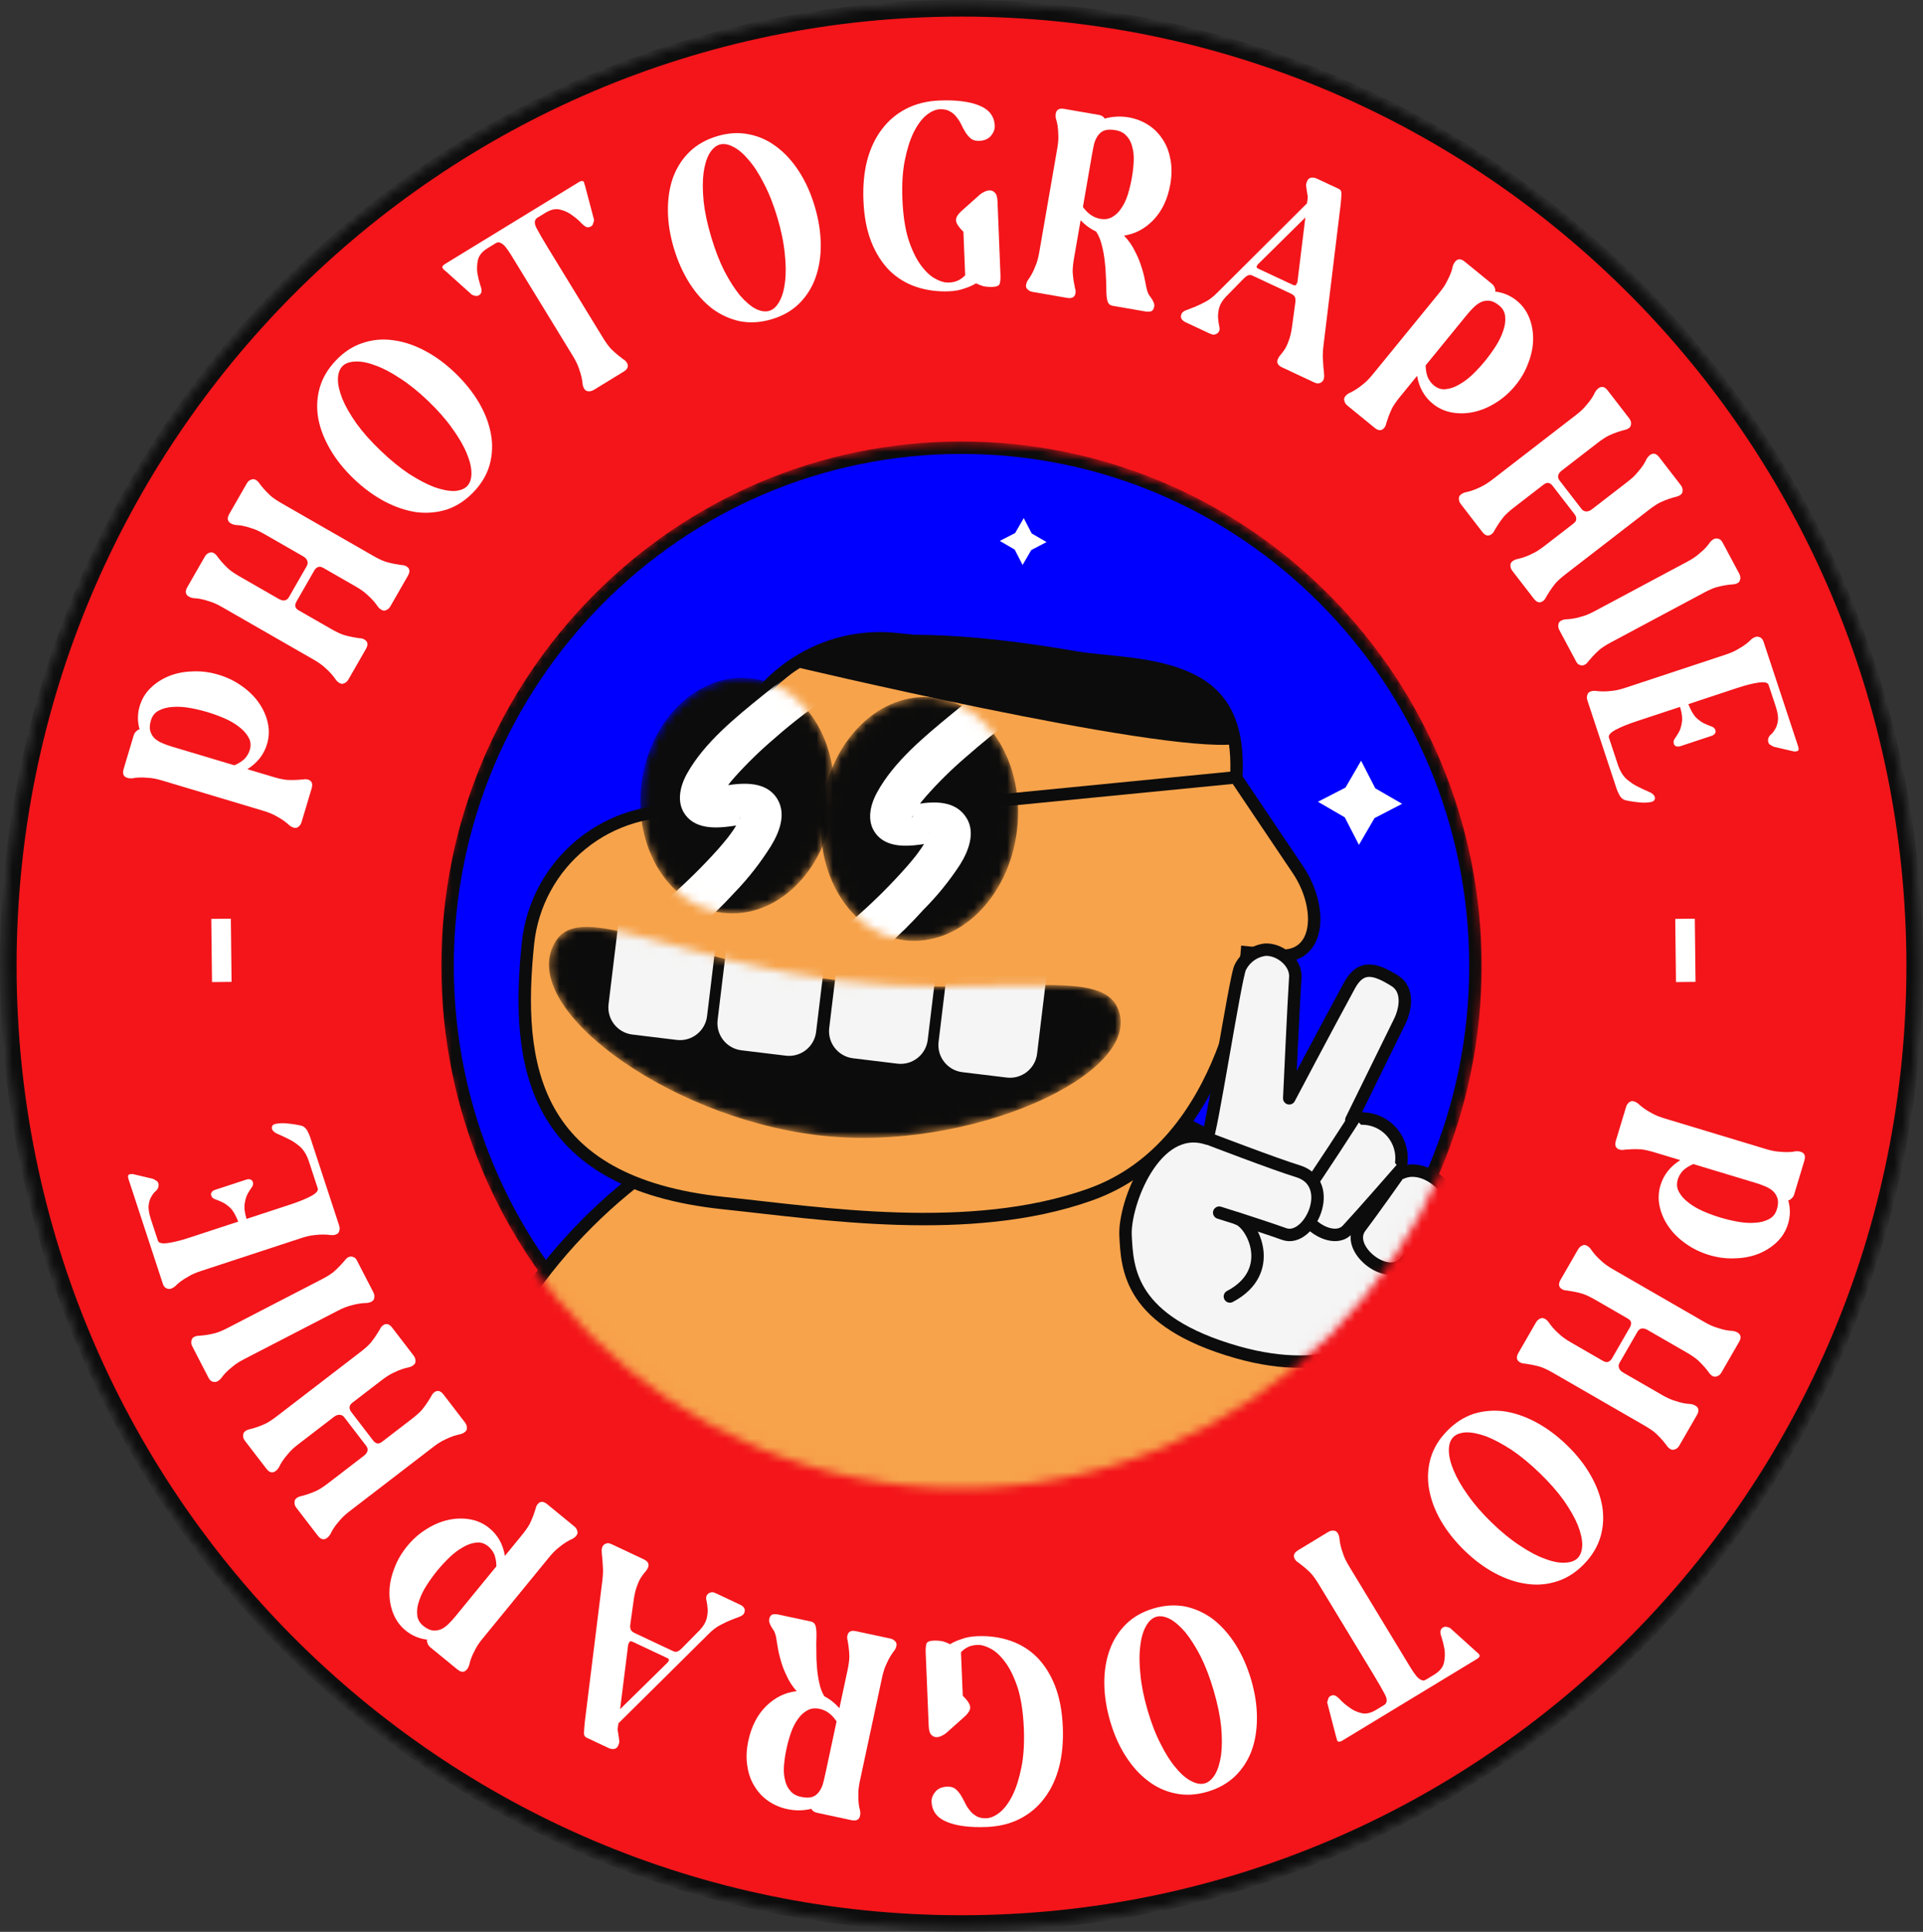 <svg width="232" height="233" viewBox="0 0 232 233" fill="none" xmlns="http://www.w3.org/2000/svg">
<rect x="0" y="0" width="232" height="233" fill="#333333" stroke="none"/>
<mask id="mask0_149:575" style="mask-type:alpha" maskUnits="userSpaceOnUse" x="0" y="0" width="232" height="233">
<path d="M116 232C179.513 232 231 180.289 231 116.5C231 52.711 179.513 1 116 1C52.487 1 1 52.711 1 116.5C1 180.289 52.487 232 116 232Z" fill="#10A33E" stroke="#271D50" stroke-miterlimit="10"/>
</mask>
<g mask="url(#mask0_149:575)">
<path d="M116 232C179.513 232 231 180.289 231 116.5C231 52.711 179.513 1 116 1C52.487 1 1 52.711 1 116.5C1 180.289 52.487 232 116 232Z" fill="#F3151A" stroke="#0C0C0C" stroke-width="2" stroke-miterlimit="10"/>
<path d="M35.414 99.819C35.23 99.764 35.059 99.668 34.899 99.531C34.725 99.368 34.511 99.192 34.255 99.004C34 98.817 33.68 98.621 33.296 98.417C32.897 98.186 32.381 97.976 31.747 97.786L19.546 94.135C18.912 93.945 18.376 93.841 17.936 93.82C17.483 93.774 17.098 93.759 16.781 93.775C16.464 93.792 16.199 93.824 15.984 93.871C15.755 93.891 15.549 93.874 15.365 93.819C14.895 93.678 14.745 93.322 14.917 92.75L16.137 88.672C16.174 88.55 16.228 88.443 16.299 88.353C16.371 88.263 16.449 88.187 16.535 88.123C16.606 88.034 16.71 87.986 16.844 87.982C16.572 87.032 16.576 86.087 16.858 85.147C17.109 84.309 17.548 83.583 18.177 82.97C18.806 82.356 19.551 81.878 20.411 81.534C21.271 81.19 22.217 81.006 23.249 80.98C24.266 80.929 25.306 81.062 26.369 81.38C27.412 81.692 28.354 82.152 29.196 82.76C30.024 83.342 30.703 84.013 31.233 84.772C31.762 85.532 32.121 86.341 32.31 87.199C32.499 88.057 32.468 88.905 32.217 89.743C31.838 91.01 31.046 92.02 29.84 92.773L32.967 93.709C33.601 93.899 34.145 94.017 34.598 94.063C35.038 94.084 35.416 94.085 35.732 94.069C36.049 94.052 36.322 94.034 36.551 94.013C36.765 93.966 36.964 93.97 37.148 94.025C37.618 94.165 37.768 94.522 37.597 95.094L36.376 99.172C36.328 99.335 36.254 99.469 36.156 99.573C36.085 99.663 35.983 99.744 35.85 99.816C35.723 99.867 35.578 99.868 35.414 99.819ZM20.766 90.058L28.277 92.305C28.737 92.109 29.134 91.86 29.469 91.56C29.789 91.233 30.011 90.865 30.133 90.456C30.298 89.904 30.249 89.399 29.985 88.942C29.727 88.464 29.343 88.037 28.832 87.661C28.327 87.265 27.739 86.922 27.069 86.633C26.378 86.337 25.695 86.088 25.021 85.886C24.346 85.684 23.639 85.517 22.899 85.385C22.159 85.253 21.47 85.213 20.83 85.267C20.197 85.3 19.641 85.445 19.163 85.703C18.691 85.941 18.373 86.335 18.208 86.887C18.055 87.398 18.027 87.824 18.126 88.165C18.224 88.506 18.402 88.805 18.66 89.06C18.923 89.295 19.243 89.491 19.619 89.648C19.975 89.799 20.357 89.935 20.766 90.058Z" fill="white"/>
<path d="M37.839 79.557L26.791 73.219C26.218 72.89 25.719 72.666 25.296 72.546C24.865 72.397 24.493 72.295 24.181 72.239C23.869 72.183 23.603 72.153 23.384 72.15C23.156 72.118 22.959 72.054 22.793 71.959C22.367 71.715 22.303 71.333 22.6 70.815L24.718 67.124C24.803 66.975 24.905 66.862 25.024 66.783C25.114 66.711 25.227 66.665 25.361 66.644C25.489 66.594 25.635 66.617 25.802 66.713C25.968 66.808 26.118 66.955 26.25 67.154C26.374 67.323 26.539 67.529 26.745 67.77C26.951 68.011 27.222 68.289 27.557 68.605C27.885 68.891 28.335 69.199 28.909 69.528L33.628 72.235C33.887 72.383 34.122 72.445 34.334 72.418C34.556 72.374 34.726 72.25 34.843 72.046L37.008 68.271C37.125 68.067 37.146 67.859 37.073 67.644C36.999 67.43 36.833 67.248 36.574 67.1L31.855 64.393C31.281 64.064 30.783 63.839 30.36 63.719C29.928 63.571 29.557 63.468 29.245 63.412C28.933 63.356 28.667 63.326 28.447 63.323C28.22 63.291 28.023 63.227 27.856 63.132C27.43 62.888 27.366 62.507 27.663 61.988L29.781 58.297C29.866 58.149 29.968 58.035 30.087 57.956C30.177 57.885 30.29 57.838 30.425 57.817C30.552 57.767 30.699 57.79 30.865 57.886C31.032 57.981 31.181 58.128 31.313 58.327C31.437 58.496 31.602 58.702 31.808 58.943C32.014 59.184 32.285 59.462 32.62 59.778C32.948 60.064 33.399 60.372 33.972 60.701L45.02 67.038C45.593 67.367 46.096 67.606 46.527 67.755C46.95 67.875 47.318 67.963 47.63 68.019C47.942 68.075 48.212 68.119 48.439 68.151C48.659 68.154 48.852 68.203 49.019 68.299C49.444 68.543 49.508 68.924 49.211 69.442L47.093 73.134C47.009 73.282 46.907 73.396 46.787 73.475C46.697 73.546 46.579 73.602 46.434 73.641C46.299 73.662 46.157 73.63 46.009 73.545C45.843 73.45 45.697 73.317 45.573 73.147C45.441 72.949 45.272 72.729 45.066 72.488C44.86 72.247 44.594 71.983 44.266 71.697C43.93 71.381 43.476 71.059 42.902 70.73L39.016 68.501C38.757 68.352 38.544 68.316 38.377 68.392C38.192 68.458 38.041 68.593 37.924 68.796L35.759 72.572C35.642 72.775 35.602 72.974 35.639 73.167C35.667 73.331 35.811 73.487 36.07 73.636L39.956 75.865C40.53 76.194 41.032 76.433 41.464 76.582C41.887 76.702 42.254 76.79 42.566 76.846C42.879 76.902 43.148 76.946 43.376 76.978C43.596 76.981 43.789 77.03 43.955 77.126C44.381 77.37 44.445 77.751 44.148 78.269L42.03 81.961C41.945 82.109 41.843 82.223 41.724 82.302C41.634 82.373 41.516 82.428 41.37 82.468C41.235 82.489 41.094 82.457 40.946 82.372C40.779 82.276 40.634 82.144 40.51 81.974C40.378 81.776 40.209 81.556 40.003 81.315C39.797 81.073 39.53 80.81 39.203 80.523C38.867 80.208 38.412 79.886 37.839 79.557Z" fill="white"/>
<path d="M40.539 43.453C41.495 42.455 42.557 41.763 43.722 41.377C44.902 40.975 46.118 40.859 47.371 41.028C48.638 41.182 49.919 41.598 51.212 42.278C52.49 42.943 53.72 43.842 54.903 44.976C56.086 46.109 57.052 47.315 57.801 48.593C58.535 49.856 59.014 51.125 59.237 52.399C59.459 53.644 59.402 54.871 59.067 56.082C58.731 57.263 58.084 58.352 57.127 59.351C56.171 60.349 55.102 61.049 53.922 61.45C52.741 61.822 51.517 61.93 50.25 61.777C48.982 61.593 47.702 61.161 46.408 60.482C45.099 59.787 43.854 58.873 42.671 57.74C41.488 56.606 40.537 55.415 39.819 54.167C39.085 52.903 38.606 51.65 38.384 50.406C38.177 49.146 38.241 47.926 38.577 46.745C38.928 45.549 39.582 44.452 40.539 43.453ZM45.917 54.353C47.099 55.486 48.24 56.418 49.339 57.147C50.453 57.86 51.472 58.395 52.398 58.752C53.322 59.078 54.131 59.234 54.822 59.219C55.514 59.174 56.029 58.975 56.367 58.622C56.706 58.269 56.875 57.754 56.876 57.077C56.876 56.369 56.686 55.568 56.306 54.674C55.925 53.749 55.347 52.753 54.572 51.686C53.812 50.604 52.84 49.496 51.657 48.363C50.475 47.229 49.334 46.313 48.236 45.614C47.137 44.885 46.133 44.365 45.224 44.053C44.313 43.711 43.513 43.563 42.822 43.608C42.145 43.637 41.638 43.828 41.299 44.182C40.96 44.535 40.783 45.058 40.768 45.75C40.767 46.428 40.95 47.221 41.315 48.131C41.68 49.011 42.243 49.992 43.003 51.075C43.763 52.127 44.734 53.22 45.917 54.353Z" fill="white"/>
<path d="M53.692 31.84L69.849 21.956C70.012 21.856 70.137 21.817 70.225 21.838C70.32 21.83 70.389 21.862 70.433 21.934C70.467 21.989 70.493 22.072 70.512 22.185C70.538 22.269 70.565 22.352 70.591 22.436L71.671 26.523C71.66 26.629 71.636 26.731 71.597 26.83C71.576 26.917 71.545 27.011 71.506 27.109C71.456 27.19 71.385 27.258 71.295 27.314C71.204 27.369 71.088 27.403 70.945 27.415C70.756 27.431 70.499 27.277 70.176 26.951C69.87 26.615 69.499 26.294 69.063 25.988C68.633 25.652 68.141 25.418 67.586 25.284C67.049 25.139 66.454 25.266 65.801 25.666L64.849 26.248C64.45 26.492 64.415 26.924 64.745 27.545C65.064 28.147 65.517 28.929 66.105 29.89L72.728 40.716C73.072 41.278 73.396 41.727 73.702 42.064C74.014 42.371 74.294 42.624 74.54 42.822C74.786 43.02 75 43.188 75.184 43.325C75.374 43.433 75.519 43.568 75.619 43.731C75.874 44.149 75.748 44.512 75.24 44.823L71.623 47.036C71.478 47.125 71.334 47.175 71.192 47.188C71.079 47.207 70.95 47.199 70.804 47.163C70.676 47.117 70.567 47.022 70.479 46.877C70.379 46.713 70.315 46.528 70.288 46.32C70.268 46.084 70.225 45.81 70.16 45.501C70.096 45.192 69.989 44.834 69.84 44.427C69.697 43.99 69.454 43.491 69.11 42.929L62.487 32.103C62.199 31.632 61.933 31.197 61.689 30.798C61.445 30.399 61.221 30.075 61.019 29.825C60.805 29.557 60.599 29.384 60.402 29.305C60.211 29.197 60.016 29.204 59.817 29.326L58.838 29.925C58.185 30.325 57.791 30.802 57.658 31.357C57.542 31.902 57.521 32.438 57.595 32.966C57.687 33.483 57.804 33.959 57.946 34.395C58.107 34.821 58.142 35.123 58.053 35.302C58.006 35.43 57.92 35.533 57.793 35.611C57.575 35.744 57.287 35.721 56.928 35.542L53.781 32.72C53.719 32.658 53.647 32.602 53.566 32.552C53.493 32.472 53.44 32.405 53.406 32.351C53.362 32.279 53.356 32.208 53.388 32.138C53.427 32.039 53.529 31.94 53.692 31.84Z" fill="white"/>
<path d="M86.514 16.427C87.843 16.03 89.111 15.952 90.318 16.193C91.546 16.427 92.664 16.928 93.672 17.695C94.701 18.457 95.611 19.454 96.403 20.687C97.188 21.9 97.816 23.293 98.286 24.867C98.756 26.441 99.001 27.971 99.022 29.456C99.036 30.922 98.825 32.265 98.389 33.486C97.966 34.681 97.309 35.723 96.417 36.613C95.54 37.477 94.436 38.107 93.108 38.503C91.779 38.9 90.501 38.981 89.273 38.747C88.059 38.486 86.938 37.975 85.909 37.214C84.895 36.426 83.992 35.415 83.201 34.182C82.403 32.928 81.769 31.515 81.299 29.941C80.829 28.367 80.59 26.858 80.581 25.413C80.567 23.948 80.771 22.618 81.193 21.423C81.636 20.222 82.296 19.19 83.174 18.326C84.072 17.457 85.185 16.824 86.514 16.427ZM85.806 28.595C86.276 30.168 86.81 31.545 87.407 32.725C88.025 33.899 88.649 34.87 89.28 35.639C89.925 36.382 90.552 36.918 91.163 37.248C91.788 37.551 92.335 37.632 92.805 37.492C93.276 37.351 93.679 36.986 94.014 36.396C94.365 35.779 94.595 34.986 94.707 34.018C94.833 33.023 94.822 31.869 94.674 30.555C94.547 29.234 94.249 27.787 93.778 26.213C93.308 24.639 92.767 23.276 92.156 22.123C91.558 20.943 90.941 19.992 90.302 19.27C89.677 18.521 89.053 17.995 88.428 17.692C87.823 17.383 87.286 17.299 86.816 17.439C86.346 17.579 85.933 17.948 85.576 18.544C85.241 19.134 85.007 19.916 84.875 20.891C84.757 21.839 84.762 22.973 84.889 24.293C85.031 25.587 85.336 27.02 85.806 28.595Z" fill="white"/>
<path d="M113.357 12.122C115.361 12.042 116.96 12.245 118.153 12.731C119.347 13.217 119.967 14.035 120.013 15.186C120.029 15.591 119.874 15.993 119.549 16.39C119.222 16.766 118.75 16.966 118.131 16.991C117.748 17.006 117.424 16.923 117.161 16.742C116.918 16.538 116.705 16.301 116.524 16.03C116.341 15.739 116.169 15.425 116.006 15.09C115.842 14.734 115.648 14.421 115.424 14.153C115.22 13.862 114.955 13.627 114.627 13.448C114.32 13.247 113.911 13.157 113.399 13.177C112.866 13.198 112.31 13.445 111.731 13.916C111.174 14.387 110.668 15.08 110.213 15.995C109.779 16.887 109.429 18.001 109.162 19.335C108.895 20.67 108.797 22.222 108.868 23.991C108.944 25.888 109.179 27.491 109.573 28.799C109.987 30.084 110.477 31.122 111.042 31.91C111.607 32.699 112.196 33.263 112.807 33.601C113.418 33.94 113.969 34.099 114.46 34.079C114.929 34.061 115.32 33.97 115.634 33.808C115.947 33.646 116.217 33.443 116.442 33.2L116.232 27.956C115.721 27.464 115.427 27.038 115.348 26.678C115.269 26.297 115.529 25.849 116.127 25.334L118.199 23.489C118.343 23.356 118.52 23.242 118.73 23.148C118.939 23.033 119.15 22.971 119.363 22.963C119.619 22.952 119.836 23.04 120.014 23.225C120.214 23.409 120.324 23.767 120.345 24.3L120.697 33.093C120.717 33.584 120.689 33.958 120.614 34.218C120.538 34.455 120.255 34.584 119.765 34.604C119.36 34.62 118.985 34.592 118.641 34.521C118.317 34.427 118.024 34.31 117.762 34.172C117.345 34.423 116.862 34.635 116.314 34.806C115.788 34.998 115.184 35.107 114.502 35.135C113.074 35.192 111.743 35.01 110.509 34.59C109.275 34.169 108.202 33.508 107.291 32.605C106.379 31.68 105.649 30.525 105.103 29.137C104.555 27.729 104.244 26.076 104.168 24.179C104.097 22.41 104.246 20.802 104.615 19.357C105.005 17.89 105.595 16.638 106.387 15.603C107.177 14.547 108.158 13.718 109.33 13.116C110.501 12.514 111.844 12.182 113.357 12.122Z" fill="white"/>
<path d="M123.795 34.324C123.828 34.135 123.903 33.953 124.019 33.779C124.161 33.587 124.31 33.353 124.466 33.077C124.622 32.801 124.779 32.46 124.936 32.054C125.117 31.631 125.265 31.093 125.378 30.442L127.555 17.893C127.668 17.241 127.708 16.696 127.676 16.258C127.668 15.802 127.638 15.418 127.584 15.105C127.53 14.793 127.466 14.533 127.394 14.325C127.346 14.1 127.339 13.893 127.372 13.704C127.456 13.221 127.792 13.03 128.38 13.132L132.574 13.86C132.679 13.878 132.772 13.905 132.852 13.94C133.034 14.015 133.175 14.137 133.276 14.306C134.232 14.039 135.193 13.989 136.16 14.157C137.022 14.306 137.803 14.604 138.506 15.051C139.208 15.498 139.789 16.075 140.251 16.783C140.717 17.47 141.032 18.272 141.198 19.188C141.385 20.108 141.383 21.115 141.194 22.208C140.888 23.973 140.217 25.405 139.182 26.503C138.151 27.58 136.958 28.218 135.603 28.416C136.153 28.987 136.587 29.604 136.906 30.265C137.249 30.91 137.509 31.529 137.688 32.122C137.887 32.72 138.031 33.264 138.119 33.756C138.228 34.251 138.304 34.622 138.348 34.868C138.413 35.117 138.494 35.337 138.591 35.527C138.713 35.7 138.826 35.86 138.93 36.008C139.034 36.156 139.115 36.311 139.174 36.472C139.257 36.617 139.281 36.794 139.244 37.004C139.193 37.298 139.064 37.482 138.857 37.554C138.653 37.605 138.425 37.609 138.173 37.565L134.2 36.876C133.927 36.829 133.738 36.666 133.635 36.389C133.535 36.09 133.482 35.647 133.475 35.062C133.479 34.543 133.46 33.966 133.418 33.331C133.402 32.678 133.352 32.031 133.268 31.388C133.188 30.725 133.07 30.098 132.912 29.508C132.759 28.896 132.536 28.371 132.244 27.93C131.562 27.617 130.937 27.162 130.37 26.566L129.571 31.169C129.458 31.821 129.405 32.374 129.413 32.831C129.445 33.269 129.488 33.645 129.542 33.957C129.596 34.27 129.647 34.538 129.695 34.763C129.767 34.971 129.787 35.169 129.754 35.358C129.67 35.842 129.334 36.032 128.745 35.93L124.552 35.203C124.384 35.173 124.242 35.116 124.127 35.032C124.029 34.971 123.937 34.879 123.85 34.756C123.784 34.636 123.766 34.492 123.795 34.324ZM130.649 24.958C130.909 25.328 131.212 25.64 131.558 25.895C131.924 26.154 132.318 26.319 132.738 26.392C133.306 26.491 133.796 26.413 134.208 26.16C134.641 25.91 135.006 25.551 135.304 25.083C135.622 24.619 135.88 24.068 136.077 23.431C136.278 22.773 136.439 22.097 136.559 21.404C136.679 20.71 136.752 20.041 136.778 19.396C136.803 18.75 136.74 18.177 136.589 17.674C136.463 17.154 136.234 16.725 135.903 16.386C135.597 16.03 135.16 15.802 134.592 15.704C134.046 15.609 133.6 15.618 133.256 15.732C132.932 15.849 132.67 16.052 132.468 16.342C132.27 16.611 132.115 16.941 132.004 17.333C131.913 17.729 131.828 18.158 131.748 18.62L130.649 24.958Z" fill="white"/>
<path d="M142.558 37.831C142.639 37.657 142.822 37.519 143.105 37.416C143.389 37.313 143.72 37.185 144.097 37.032C144.504 36.869 144.942 36.662 145.412 36.411C145.911 36.15 146.389 35.784 146.844 35.314L157.684 24.521L157.744 24.09C157.785 23.85 157.78 23.636 157.727 23.446C157.703 23.247 157.674 23.056 157.64 22.876C157.607 22.695 157.583 22.52 157.569 22.348C157.575 22.186 157.622 22.008 157.713 21.815C157.812 21.602 157.966 21.474 158.175 21.43C158.403 21.396 158.633 21.433 158.865 21.541L161.503 22.774C161.754 22.892 161.865 23.109 161.835 23.424C161.825 23.749 161.793 24.17 161.739 24.687L159.714 41.332C159.626 41.974 159.584 42.542 159.587 43.039C159.619 43.525 159.645 43.949 159.664 44.311C159.711 44.663 159.738 44.958 159.744 45.196C159.77 45.444 159.742 45.654 159.661 45.828C159.607 45.944 159.528 46.037 159.425 46.107C159.322 46.176 159.194 46.222 159.042 46.245C158.918 46.258 158.75 46.215 158.537 46.116L154.682 44.313C154.141 44.06 153.974 43.711 154.182 43.267C154.263 43.093 154.378 42.923 154.527 42.757C154.675 42.59 154.832 42.381 154.997 42.129C155.162 41.876 155.316 41.548 155.458 41.143C155.628 40.728 155.762 40.19 155.859 39.529L156.267 36.541C156.309 36.301 156.303 36.086 156.25 35.897C156.198 35.707 156.026 35.545 155.736 35.409L151.069 33.227C150.876 33.137 150.685 33.142 150.497 33.242C150.337 33.332 150.188 33.451 150.048 33.598L147.887 35.802C147.46 36.261 147.191 36.712 147.078 37.154C146.975 37.577 146.933 37.969 146.952 38.332C146.98 38.674 147.022 38.988 147.077 39.273C147.16 39.548 147.161 39.772 147.08 39.946C147.026 40.062 146.947 40.155 146.844 40.224C146.741 40.294 146.613 40.34 146.461 40.363C146.337 40.376 146.169 40.333 145.957 40.233L143.058 38.878C142.517 38.625 142.35 38.276 142.558 37.831ZM151.778 32.393L155.981 34.358C156.193 34.457 156.331 34.439 156.395 34.304C156.486 34.158 156.535 34.028 156.542 33.914L157.485 26.23L151.778 31.863C151.685 31.961 151.626 32.062 151.6 32.168C151.602 32.264 151.662 32.338 151.778 32.393Z" fill="white"/>
<path d="M162.321 47.775C162.442 47.626 162.597 47.504 162.784 47.41C163.002 47.312 163.246 47.181 163.518 47.017C163.789 46.853 164.093 46.633 164.429 46.356C164.795 46.077 165.187 45.681 165.605 45.168L173.658 35.301C174.076 34.789 174.379 34.334 174.566 33.936C174.783 33.535 174.945 33.185 175.051 32.886C175.157 32.587 175.23 32.33 175.269 32.114C175.337 31.894 175.432 31.71 175.554 31.561C175.864 31.181 176.251 31.18 176.713 31.558L180.011 34.249C180.11 34.33 180.187 34.421 180.243 34.521C180.298 34.622 180.339 34.724 180.365 34.827C180.42 34.928 180.424 35.041 180.376 35.167C181.358 35.28 182.229 35.647 182.989 36.267C183.667 36.82 184.169 37.505 184.494 38.321C184.819 39.137 184.975 40.008 184.963 40.934C184.951 41.861 184.758 42.805 184.386 43.768C184.043 44.727 183.521 45.637 182.82 46.496C182.132 47.339 181.345 48.033 180.46 48.577C179.605 49.118 178.725 49.488 177.821 49.686C176.916 49.883 176.031 49.905 175.166 49.75C174.301 49.595 173.53 49.241 172.852 48.688C171.828 47.851 171.199 46.732 170.966 45.331L168.902 47.859C168.484 48.372 168.166 48.828 167.949 49.229C167.762 49.627 167.616 49.976 167.509 50.275C167.403 50.573 167.316 50.833 167.247 51.052C167.208 51.268 167.128 51.45 167.007 51.599C166.696 51.979 166.31 51.98 165.847 51.603L162.55 48.912C162.418 48.804 162.322 48.685 162.263 48.554C162.208 48.454 162.172 48.328 162.157 48.178C162.158 48.042 162.213 47.907 162.321 47.775ZM176.955 37.992L171.998 44.066C172.003 44.566 172.08 45.028 172.229 45.453C172.409 45.874 172.663 46.22 172.994 46.49C173.44 46.854 173.925 47.002 174.449 46.934C174.989 46.879 175.531 46.688 176.074 46.36C176.633 46.046 177.175 45.635 177.7 45.127C178.238 44.602 178.73 44.067 179.175 43.522C179.62 42.976 180.046 42.387 180.452 41.755C180.858 41.123 181.159 40.501 181.355 39.89C181.567 39.292 181.646 38.723 181.591 38.183C181.553 37.656 181.311 37.21 180.865 36.846C180.452 36.509 180.069 36.32 179.716 36.28C179.363 36.24 179.019 36.29 178.685 36.43C178.367 36.584 178.063 36.804 177.774 37.091C177.498 37.361 177.225 37.662 176.955 37.992Z" fill="white"/>
<path d="M180.056 57.836L190.137 50.052C190.661 49.648 191.059 49.274 191.331 48.928C191.633 48.587 191.87 48.283 192.042 48.016C192.213 47.749 192.342 47.515 192.428 47.313C192.545 47.115 192.68 46.957 192.831 46.84C193.22 46.54 193.597 46.627 193.962 47.099L196.563 50.468C196.667 50.603 196.733 50.741 196.761 50.881C196.792 50.992 196.792 51.113 196.759 51.246C196.757 51.383 196.68 51.51 196.528 51.627C196.376 51.744 196.183 51.826 195.949 51.872C195.745 51.922 195.492 51.996 195.19 52.094C194.889 52.192 194.528 52.336 194.108 52.525C193.718 52.718 193.262 53.017 192.738 53.421L188.432 56.746C188.196 56.928 188.049 57.122 187.993 57.328C187.949 57.55 187.999 57.755 188.142 57.94L190.802 61.385C190.945 61.571 191.13 61.671 191.356 61.684C191.583 61.698 191.814 61.614 192.05 61.431L196.356 58.107C196.88 57.703 197.278 57.328 197.55 56.983C197.853 56.641 198.089 56.337 198.261 56.07C198.432 55.803 198.561 55.569 198.648 55.367C198.764 55.169 198.899 55.012 199.051 54.894C199.439 54.594 199.816 54.681 200.181 55.154L202.782 58.522C202.886 58.657 202.952 58.795 202.98 58.936C203.011 59.046 203.011 59.168 202.978 59.3C202.976 59.437 202.899 59.564 202.747 59.681C202.595 59.799 202.402 59.88 202.168 59.926C201.964 59.976 201.711 60.05 201.409 60.148C201.108 60.246 200.747 60.39 200.327 60.579C199.937 60.773 199.481 61.071 198.957 61.475L188.877 69.259C188.353 69.663 187.94 70.036 187.638 70.377C187.365 70.723 187.144 71.029 186.972 71.296C186.801 71.563 186.657 71.795 186.54 71.993C186.454 72.195 186.334 72.354 186.182 72.472C185.794 72.772 185.417 72.685 185.052 72.212L182.451 68.844C182.347 68.709 182.281 68.571 182.253 68.43C182.222 68.32 182.216 68.19 182.235 68.04C182.267 67.907 182.351 67.789 182.486 67.685C182.638 67.567 182.816 67.484 183.02 67.434C183.254 67.388 183.522 67.316 183.824 67.218C184.125 67.12 184.471 66.974 184.861 66.781C185.281 66.591 185.752 66.295 186.276 65.891L189.822 63.153C190.058 62.97 190.173 62.787 190.166 62.604C190.176 62.407 190.109 62.216 189.966 62.03L187.306 58.586C187.163 58.4 186.995 58.287 186.802 58.247C186.639 58.211 186.44 58.284 186.204 58.467L182.658 61.205C182.134 61.609 181.721 61.982 181.419 62.323C181.146 62.668 180.924 62.974 180.753 63.241C180.582 63.508 180.438 63.741 180.321 63.939C180.235 64.14 180.115 64.3 179.963 64.417C179.575 64.717 179.198 64.631 178.833 64.158L176.232 60.789C176.128 60.654 176.062 60.517 176.034 60.376C176.003 60.266 175.997 60.136 176.016 59.986C176.048 59.853 176.132 59.735 176.267 59.63C176.419 59.513 176.597 59.429 176.801 59.38C177.035 59.334 177.303 59.262 177.604 59.163C177.906 59.065 178.252 58.92 178.642 58.727C179.061 58.537 179.533 58.24 180.056 57.836Z" fill="white"/>
<path d="M192.377 73.718L203.585 67.732C204.167 67.421 204.62 67.118 204.946 66.824C205.3 66.538 205.583 66.278 205.796 66.044C206.009 65.81 206.174 65.6 206.293 65.416C206.441 65.241 206.599 65.108 206.768 65.018C206.881 64.958 207.013 64.935 207.166 64.95C207.261 64.948 207.362 64.978 207.469 65.042C207.604 65.115 207.727 65.254 207.837 65.461L209.837 69.206C209.917 69.356 209.959 69.502 209.963 69.645C209.976 69.759 209.955 69.879 209.902 70.004C209.877 70.138 209.78 70.25 209.611 70.34C209.442 70.43 209.238 70.479 209 70.485C208.791 70.5 208.53 70.531 208.217 70.578C207.904 70.624 207.526 70.706 207.081 70.823C206.666 70.948 206.167 71.166 205.585 71.477L194.377 77.463C193.795 77.774 193.327 78.072 192.973 78.358C192.648 78.652 192.379 78.916 192.166 79.15C191.953 79.385 191.773 79.59 191.626 79.765C191.507 79.949 191.363 80.086 191.194 80.176C191.081 80.237 190.963 80.264 190.839 80.257C190.715 80.251 190.586 80.212 190.45 80.139C190.344 80.076 190.235 79.94 190.125 79.734L188.125 75.989C188.045 75.838 188.003 75.692 187.999 75.549C187.986 75.435 188.002 75.306 188.046 75.162C188.099 75.037 188.201 74.934 188.351 74.854C188.52 74.764 188.709 74.711 188.918 74.696C189.156 74.69 189.432 74.663 189.745 74.617C190.058 74.57 190.422 74.484 190.838 74.359C191.282 74.242 191.795 74.028 192.377 73.718Z" fill="white"/>
<path d="M211.796 76.82C211.917 76.779 212.052 76.78 212.2 76.82C212.295 76.834 212.389 76.882 212.484 76.963C212.605 77.058 212.702 77.216 212.776 77.439L216.926 89.987C217.046 90.351 217.012 90.553 216.823 90.594C216.661 90.647 216.482 90.65 216.287 90.602L214.021 90.071C213.92 90.037 213.826 89.99 213.738 89.928C213.657 89.888 213.573 89.837 213.485 89.776C213.418 89.709 213.368 89.624 213.334 89.523C213.301 89.421 213.294 89.3 213.315 89.159C213.342 88.97 213.441 88.791 213.61 88.623C213.806 88.468 213.982 88.253 214.137 87.977C214.32 87.714 214.439 87.36 214.494 86.915C214.556 86.49 214.466 85.913 214.225 85.184L213.371 82.601C213.277 82.318 212.876 82.226 212.167 82.325C211.479 82.418 210.598 82.642 209.525 82.997L203.691 84.926C203.986 85.682 204.302 86.23 204.639 86.568C204.995 86.899 205.332 87.136 205.649 87.278C205.966 87.421 206.239 87.533 206.468 87.614C206.717 87.689 206.879 87.838 206.952 88.061C206.979 88.142 206.986 88.23 206.972 88.324C206.952 88.398 206.908 88.469 206.84 88.536C206.779 88.624 206.668 88.694 206.506 88.748L202.708 90.004C202.586 90.044 202.478 90.057 202.384 90.043C202.155 90.029 202.006 89.921 201.939 89.719C201.866 89.496 201.907 89.28 202.062 89.071C202.218 88.862 202.381 88.606 202.55 88.303C202.719 88 202.838 87.612 202.907 87.141C202.996 86.662 202.923 86.034 202.689 85.258L197.433 86.996C196.359 87.351 195.508 87.7 194.88 88.042C194.272 88.378 194.015 88.688 194.109 88.972L195.174 92.192C195.429 92.962 195.781 93.553 196.232 93.965C196.704 94.371 197.178 94.686 197.657 94.91C198.142 95.154 198.567 95.35 198.931 95.5C199.321 95.663 199.557 95.865 199.637 96.109C199.671 96.21 199.671 96.311 199.637 96.412C199.569 96.614 199.349 96.732 198.978 96.765C198.614 96.818 198.222 96.824 197.804 96.782C197.386 96.741 196.998 96.689 196.641 96.628C196.304 96.559 196.135 96.525 196.135 96.525C195.845 96.464 195.603 96.275 195.408 95.957C195.24 95.653 195.119 95.39 195.046 95.167L191.509 84.472C191.455 84.31 191.439 84.159 191.459 84.017C191.466 83.902 191.504 83.778 191.571 83.643C191.646 83.528 191.764 83.444 191.926 83.391C192.108 83.33 192.304 83.311 192.513 83.331C192.749 83.366 193.026 83.386 193.343 83.394C193.66 83.401 194.034 83.379 194.466 83.326C194.925 83.286 195.468 83.163 196.096 82.955L208.188 78.956C208.816 78.749 209.316 78.527 209.687 78.292C210.086 78.07 210.41 77.862 210.66 77.667C210.91 77.472 211.11 77.293 211.259 77.132C211.434 76.984 211.613 76.88 211.796 76.82Z" fill="white"/>
<path d="M202.198 118.452L202.11 110.827L204.47 110.8L204.557 118.425L202.198 118.452Z" fill="white"/>
<path d="M25.578 118.452L25.49 110.827L27.849 110.8L27.937 118.425L25.578 118.452Z" fill="white"/>
<path d="M197.148 132.846C197.332 132.901 197.504 132.998 197.664 133.136C197.838 133.3 198.053 133.476 198.308 133.665C198.564 133.854 198.885 134.052 199.269 134.257C199.669 134.49 200.186 134.702 200.82 134.894L213.047 138.587C213.682 138.779 214.22 138.885 214.66 138.907C215.115 138.955 215.501 138.971 215.819 138.955C216.137 138.939 216.403 138.908 216.618 138.861C216.848 138.841 217.055 138.859 217.239 138.915C217.71 139.057 217.859 139.415 217.686 139.988L216.452 144.074C216.414 144.197 216.36 144.303 216.288 144.393C216.216 144.484 216.137 144.56 216.051 144.624C215.979 144.714 215.875 144.761 215.74 144.764C216.011 145.718 216.004 146.665 215.719 147.608C215.466 148.447 215.023 149.174 214.39 149.787C213.758 150.401 213.01 150.879 212.147 151.222C211.284 151.564 210.334 151.747 209.3 151.769C208.279 151.819 207.236 151.683 206.171 151.361C205.127 151.045 204.183 150.581 203.34 149.969C202.511 149.384 201.832 148.709 201.303 147.946C200.773 147.182 200.415 146.37 200.228 145.509C200.042 144.648 200.075 143.798 200.329 142.958C200.712 141.689 201.509 140.678 202.72 139.926L199.586 138.979C198.951 138.788 198.407 138.668 197.952 138.62C197.511 138.598 197.132 138.596 196.814 138.611C196.497 138.627 196.223 138.645 195.994 138.665C195.778 138.712 195.579 138.707 195.394 138.652C194.923 138.509 194.774 138.152 194.948 137.578L196.182 133.492C196.231 133.329 196.305 133.194 196.404 133.09C196.476 133 196.578 132.919 196.712 132.848C196.839 132.797 196.984 132.796 197.148 132.846ZM211.813 142.673L204.286 140.399C203.825 140.595 203.426 140.843 203.089 141.144C202.767 141.471 202.544 141.84 202.42 142.249C202.253 142.802 202.301 143.308 202.565 143.768C202.822 144.248 203.207 144.677 203.718 145.055C204.223 145.453 204.812 145.799 205.484 146.091C206.176 146.39 206.86 146.641 207.535 146.845C208.211 147.049 208.92 147.219 209.661 147.353C210.403 147.488 211.095 147.529 211.736 147.477C212.371 147.445 212.929 147.301 213.409 147.044C213.883 146.807 214.203 146.412 214.37 145.859C214.525 145.347 214.553 144.92 214.456 144.577C214.358 144.235 214.18 143.936 213.923 143.679C213.659 143.443 213.338 143.245 212.962 143.087C212.605 142.935 212.222 142.797 211.813 142.673Z" fill="white"/>
<path d="M194.586 153.083L205.619 159.445C206.192 159.776 206.69 160.001 207.113 160.122C207.544 160.272 207.915 160.375 208.227 160.432C208.539 160.489 208.805 160.519 209.025 160.522C209.252 160.555 209.449 160.619 209.615 160.715C210.04 160.96 210.104 161.342 209.805 161.859L207.679 165.546C207.594 165.694 207.492 165.807 207.372 165.886C207.282 165.957 207.169 166.003 207.034 166.024C206.907 166.074 206.76 166.05 206.594 165.955C206.428 165.859 206.279 165.711 206.147 165.512C206.024 165.342 205.859 165.137 205.654 164.895C205.448 164.653 205.178 164.375 204.843 164.058C204.516 163.771 204.066 163.463 203.493 163.132L198.781 160.415C198.522 160.265 198.287 160.204 198.075 160.229C197.853 160.273 197.683 160.397 197.565 160.6L195.391 164.371C195.274 164.574 195.252 164.783 195.325 164.997C195.399 165.212 195.565 165.394 195.823 165.543L200.536 168.261C201.109 168.591 201.607 168.817 202.03 168.937C202.46 169.087 202.832 169.19 203.144 169.247C203.456 169.304 203.722 169.334 203.941 169.338C204.169 169.37 204.366 169.435 204.532 169.531C204.957 169.776 205.02 170.157 204.722 170.674L202.596 174.361C202.511 174.509 202.408 174.623 202.289 174.701C202.199 174.773 202.086 174.818 201.951 174.839C201.824 174.889 201.677 174.866 201.511 174.77C201.344 174.674 201.195 174.527 201.064 174.328C200.94 174.158 200.776 173.952 200.57 173.71C200.365 173.469 200.095 173.19 199.76 172.874C199.433 172.587 198.983 172.278 198.41 171.948L187.377 165.585C186.804 165.255 186.302 165.015 185.871 164.865C185.449 164.744 185.081 164.655 184.769 164.599C184.457 164.542 184.187 164.497 183.96 164.465C183.74 164.461 183.547 164.411 183.381 164.315C182.956 164.07 182.893 163.689 183.191 163.172L185.317 159.485C185.402 159.337 185.505 159.223 185.624 159.144C185.714 159.073 185.832 159.018 185.978 158.979C186.113 158.959 186.254 158.991 186.402 159.076C186.569 159.172 186.714 159.305 186.837 159.475C186.969 159.674 187.137 159.894 187.343 160.136C187.548 160.377 187.814 160.641 188.141 160.929C188.476 161.245 188.93 161.568 189.503 161.898L193.384 164.136C193.643 164.286 193.856 164.322 194.023 164.246C194.208 164.181 194.359 164.046 194.477 163.843L196.651 160.073C196.768 159.87 196.808 159.671 196.772 159.478C196.744 159.314 196.6 159.157 196.341 159.008L192.46 156.77C191.887 156.44 191.386 156.199 190.955 156.05C190.532 155.929 190.165 155.84 189.852 155.783C189.54 155.727 189.271 155.682 189.043 155.649C188.824 155.646 188.631 155.596 188.464 155.5C188.039 155.255 187.976 154.874 188.274 154.356L190.4 150.669C190.486 150.521 190.588 150.408 190.707 150.329C190.798 150.258 190.916 150.203 191.061 150.164C191.196 150.143 191.338 150.175 191.486 150.261C191.652 150.357 191.797 150.49 191.921 150.659C192.052 150.858 192.221 151.079 192.426 151.32C192.632 151.562 192.898 151.826 193.225 152.113C193.56 152.429 194.013 152.753 194.586 153.083Z" fill="white"/>
<path d="M191.107 188.644C190.142 189.64 189.074 190.329 187.903 190.709C186.718 191.105 185.498 191.215 184.243 191.039C182.973 190.878 181.691 190.453 180.398 189.765C179.12 189.091 177.891 188.183 176.711 187.04C175.531 185.897 174.569 184.683 173.824 183.397C173.095 182.126 172.622 180.851 172.406 179.572C172.19 178.324 172.253 177.093 172.596 175.881C172.939 174.698 173.593 173.609 174.558 172.613C175.523 171.617 176.598 170.921 177.784 170.525C178.97 170.16 180.198 170.057 181.468 170.218C182.738 170.409 184.02 170.849 185.313 171.537C186.622 172.241 187.866 173.164 189.046 174.307C190.226 175.45 191.173 176.649 191.887 177.905C192.616 179.176 193.088 180.436 193.304 181.685C193.506 182.949 193.434 184.172 193.091 185.354C192.733 186.552 192.072 187.648 191.107 188.644ZM185.773 177.685C184.593 176.543 183.454 175.603 182.356 174.866C181.243 174.144 180.224 173.602 179.298 173.24C178.372 172.907 177.563 172.747 176.869 172.758C176.176 172.799 175.658 172.996 175.317 173.348C174.975 173.701 174.802 174.216 174.798 174.895C174.794 175.604 174.981 176.409 175.357 177.308C175.734 178.237 176.308 179.239 177.079 180.313C177.836 181.402 178.804 182.518 179.984 183.661C181.164 184.804 182.302 185.729 183.4 186.436C184.498 187.173 185.502 187.7 186.412 188.017C187.323 188.365 188.125 188.518 188.818 188.477C189.497 188.451 190.007 188.262 190.348 187.91C190.69 187.557 190.87 187.034 190.889 186.34C190.893 185.661 190.715 184.864 190.353 183.949C189.992 183.065 189.433 182.078 188.677 180.989C187.921 179.929 186.953 178.828 185.773 177.685Z" fill="white"/>
<path d="M178.186 200.089L161.933 209.944C161.769 210.044 161.643 210.083 161.555 210.061C161.46 210.069 161.39 210.036 161.346 209.963C161.313 209.909 161.287 209.825 161.268 209.711C161.242 209.627 161.216 209.543 161.19 209.459L160.122 205.354C160.133 205.247 160.158 205.145 160.198 205.046C160.219 204.958 160.25 204.865 160.29 204.766C160.341 204.685 160.412 204.617 160.503 204.562C160.594 204.506 160.711 204.473 160.854 204.461C161.044 204.446 161.301 204.602 161.624 204.93C161.929 205.268 162.3 205.592 162.737 205.901C163.167 206.239 163.66 206.477 164.217 206.613C164.755 206.761 165.353 206.635 166.01 206.237L166.967 205.657C167.369 205.413 167.405 204.979 167.077 204.355C166.759 203.75 166.307 202.963 165.721 201.996L159.118 191.106C158.775 190.54 158.451 190.088 158.146 189.749C157.833 189.44 157.554 189.185 157.308 188.985C157.062 188.785 156.847 188.616 156.663 188.478C156.473 188.369 156.328 188.232 156.228 188.068C155.974 187.648 156.102 187.284 156.613 186.974L160.252 184.767C160.398 184.679 160.542 184.629 160.685 184.617C160.798 184.598 160.928 184.607 161.074 184.643C161.203 184.69 161.311 184.786 161.4 184.932C161.499 185.096 161.562 185.283 161.589 185.491C161.608 185.729 161.65 186.003 161.713 186.314C161.777 186.624 161.883 186.984 162.031 187.393C162.172 187.832 162.414 188.334 162.757 188.899L169.36 199.79C169.648 200.264 169.913 200.702 170.157 201.103C170.4 201.504 170.623 201.831 170.825 202.082C171.039 202.352 171.244 202.527 171.442 202.606C171.633 202.715 171.829 202.709 172.03 202.587L173.015 201.99C173.671 201.592 174.068 201.114 174.204 200.557C174.323 200.012 174.346 199.474 174.274 198.944C174.183 198.425 174.068 197.946 173.927 197.507C173.767 197.08 173.733 196.777 173.824 196.597C173.871 196.469 173.958 196.366 174.086 196.288C174.305 196.156 174.594 196.18 174.953 196.361L178.1 199.206C178.163 199.268 178.234 199.324 178.315 199.375C178.388 199.455 178.442 199.522 178.475 199.577C178.519 199.65 178.525 199.722 178.492 199.791C178.453 199.89 178.351 199.989 178.186 200.089Z" fill="white"/>
<path d="M145.651 216.108C144.32 216.496 143.052 216.566 141.846 216.317C140.62 216.075 139.505 215.567 138.501 214.793C137.477 214.025 136.574 213.022 135.79 211.784C135.013 210.566 134.394 209.169 133.934 207.592C133.474 206.015 133.239 204.483 133.228 202.998C133.223 201.533 133.442 200.191 133.887 198.972C134.317 197.78 134.981 196.742 135.879 195.858C136.762 195 137.869 194.377 139.2 193.989C140.531 193.601 141.81 193.528 143.036 193.77C144.248 194.039 145.366 194.557 146.39 195.325C147.399 196.12 148.296 197.136 149.079 198.374C149.869 199.633 150.493 201.051 150.953 202.628C151.413 204.205 151.643 205.716 151.642 207.16C151.647 208.626 151.434 209.954 151.004 211.146C150.554 212.344 149.887 213.372 149.004 214.23C148.1 215.093 146.983 215.719 145.651 216.108ZM146.437 203.945C145.977 202.368 145.453 200.988 144.863 199.804C144.253 198.627 143.635 197.651 143.009 196.878C142.369 196.131 141.745 195.591 141.137 195.258C140.514 194.95 139.967 194.866 139.496 195.003C139.025 195.14 138.62 195.503 138.28 196.091C137.926 196.705 137.69 197.496 137.572 198.464C137.44 199.458 137.443 200.613 137.582 201.928C137.701 203.249 137.99 204.698 138.45 206.275C138.91 207.852 139.442 209.219 140.046 210.376C140.636 211.559 141.248 212.514 141.882 213.24C142.501 213.993 143.123 214.523 143.745 214.83C144.348 215.143 144.885 215.231 145.356 215.094C145.827 214.956 146.242 214.591 146.602 213.997C146.942 213.409 147.181 212.628 147.319 211.654C147.443 210.707 147.446 209.573 147.327 208.252C147.194 206.958 146.897 205.522 146.437 203.945Z" fill="white"/>
<path d="M119.047 220.353C117.044 220.436 115.445 220.235 114.25 219.75C113.056 219.266 112.435 218.448 112.388 217.297C112.371 216.892 112.525 216.491 112.851 216.093C113.177 215.717 113.649 215.516 114.267 215.49C114.651 215.474 114.974 215.557 115.238 215.738C115.481 215.942 115.694 216.179 115.876 216.449C116.059 216.74 116.232 217.053 116.395 217.388C116.559 217.744 116.753 218.057 116.978 218.325C117.182 218.615 117.448 218.85 117.776 219.029C118.083 219.229 118.492 219.319 119.004 219.298C119.537 219.276 120.092 219.029 120.671 218.557C121.228 218.086 121.733 217.392 122.186 216.477C122.619 215.584 122.968 214.47 123.234 213.135C123.499 211.8 123.595 210.248 123.522 208.479C123.444 206.582 123.207 204.98 122.812 203.672C122.396 202.387 121.905 201.35 121.338 200.562C120.772 199.774 120.183 199.211 119.571 198.874C118.959 198.536 118.408 198.377 117.918 198.397C117.449 198.417 117.058 198.507 116.744 198.67C116.431 198.832 116.162 199.035 115.937 199.28L116.153 204.523C116.664 205.015 116.959 205.44 117.038 205.8C117.118 206.181 116.859 206.629 116.261 207.145L114.191 208.992C114.047 209.126 113.871 209.24 113.661 209.334C113.452 209.449 113.241 209.511 113.028 209.52C112.772 209.531 112.555 209.443 112.377 209.259C112.177 209.075 112.066 208.716 112.044 208.183L111.682 199.391C111.662 198.901 111.689 198.526 111.764 198.267C111.839 198.029 112.122 197.9 112.612 197.879C113.017 197.863 113.392 197.89 113.737 197.961C114.061 198.054 114.354 198.171 114.616 198.309C115.032 198.057 115.515 197.845 116.063 197.673C116.589 197.481 117.193 197.37 117.875 197.342C119.303 197.283 120.634 197.463 121.868 197.882C123.103 198.301 124.176 198.961 125.089 199.863C126.002 200.786 126.733 201.941 127.281 203.328C127.83 204.736 128.144 206.388 128.222 208.285C128.295 210.055 128.148 211.662 127.78 213.108C127.392 214.576 126.803 215.827 126.013 216.864C125.224 217.921 124.244 218.751 123.074 219.355C121.903 219.958 120.561 220.291 119.047 220.353Z" fill="white"/>
<path d="M108.144 198.536C108.104 198.724 108.022 198.903 107.898 199.073C107.749 199.259 107.591 199.487 107.425 199.756C107.258 200.026 107.088 200.361 106.915 200.76C106.717 201.176 106.548 201.707 106.41 202.354L103.741 214.807C103.603 215.453 103.541 215.997 103.556 216.436C103.545 216.892 103.561 217.277 103.603 217.592C103.645 217.906 103.697 218.168 103.761 218.378C103.8 218.605 103.799 218.812 103.759 219C103.656 219.479 103.313 219.657 102.729 219.532L98.567 218.64C98.463 218.617 98.371 218.587 98.293 218.548C98.114 218.466 97.977 218.339 97.883 218.166C96.918 218.395 95.955 218.407 94.996 218.202C94.141 218.018 93.371 217.69 92.687 217.216C92.003 216.742 91.445 216.143 91.011 215.417C90.573 214.712 90.289 213.899 90.159 212.976C90.009 212.05 90.05 211.044 90.282 209.959C90.658 208.207 91.384 206.803 92.461 205.746C93.534 204.711 94.751 204.121 96.113 203.976C95.586 203.383 95.176 202.75 94.884 202.076C94.567 201.419 94.331 200.791 94.176 200.19C94 199.585 93.878 199.035 93.809 198.541C93.72 198.042 93.658 197.668 93.624 197.421C93.569 197.169 93.496 196.946 93.407 196.753C93.292 196.575 93.186 196.411 93.087 196.259C92.989 196.107 92.914 195.949 92.862 195.785C92.784 195.637 92.768 195.459 92.812 195.251C92.875 194.959 93.011 194.781 93.221 194.717C93.427 194.673 93.655 194.679 93.905 194.732L97.848 195.577C98.119 195.635 98.301 195.805 98.393 196.087C98.481 196.389 98.517 196.833 98.5 197.419C98.477 197.937 98.473 198.515 98.489 199.151C98.48 199.803 98.505 200.452 98.563 201.097C98.617 201.763 98.71 202.395 98.844 202.991C98.974 203.607 99.176 204.142 99.45 204.593C100.119 204.933 100.726 205.412 101.269 206.03L102.248 201.462C102.387 200.815 102.461 200.264 102.472 199.808C102.457 199.368 102.429 198.991 102.387 198.677C102.345 198.363 102.305 198.092 102.266 197.866C102.202 197.656 102.19 197.457 102.231 197.269C102.333 196.789 102.677 196.612 103.261 196.737L107.422 197.629C107.589 197.665 107.729 197.727 107.84 197.817C107.936 197.881 108.024 197.976 108.106 198.103C108.167 198.225 108.18 198.369 108.144 198.536ZM100.928 207.626C100.682 207.246 100.391 206.922 100.056 206.654C99.7 206.381 99.313 206.2 98.896 206.111C98.333 205.99 97.84 206.048 97.419 206.285C96.976 206.517 96.597 206.861 96.281 207.317C95.944 207.769 95.665 208.309 95.443 208.938C95.216 209.587 95.029 210.256 94.882 210.945C94.734 211.633 94.635 212.299 94.585 212.943C94.534 213.587 94.574 214.162 94.705 214.67C94.811 215.195 95.023 215.633 95.34 215.985C95.632 216.353 96.06 216.597 96.623 216.718C97.165 216.834 97.611 216.842 97.96 216.742C98.287 216.638 98.558 216.445 98.771 216.163C98.979 215.903 99.147 215.579 99.274 215.191C99.379 214.799 99.481 214.374 99.58 213.915L100.928 207.626Z" fill="white"/>
<path d="M89.768 194.581C89.686 194.754 89.503 194.892 89.219 194.994C88.935 195.097 88.604 195.224 88.226 195.376C87.82 195.538 87.381 195.744 86.91 195.994C86.41 196.254 85.932 196.619 85.476 197.088L74.609 207.854L74.548 208.285C74.506 208.524 74.511 208.739 74.564 208.929C74.587 209.128 74.616 209.319 74.649 209.499C74.682 209.68 74.705 209.856 74.719 210.027C74.713 210.189 74.665 210.367 74.574 210.56C74.474 210.772 74.32 210.9 74.111 210.943C73.882 210.977 73.652 210.94 73.421 210.831L70.786 209.591C70.535 209.473 70.425 209.256 70.456 208.941C70.467 208.616 70.5 208.195 70.554 207.678L72.62 191.038C72.71 190.397 72.753 189.828 72.751 189.332C72.72 188.846 72.696 188.422 72.678 188.059C72.631 187.707 72.605 187.412 72.599 187.174C72.574 186.926 72.603 186.716 72.684 186.542C72.739 186.426 72.818 186.333 72.921 186.264C73.025 186.195 73.152 186.149 73.305 186.126C73.428 186.114 73.596 186.157 73.809 186.257L77.659 188.069C78.2 188.324 78.366 188.673 78.157 189.117C78.075 189.291 77.96 189.46 77.811 189.626C77.662 189.792 77.505 190.001 77.339 190.253C77.174 190.505 77.019 190.833 76.876 191.237C76.705 191.652 76.57 192.19 76.471 192.85L76.055 195.838C76.013 196.077 76.018 196.292 76.071 196.482C76.123 196.671 76.294 196.834 76.583 196.97L81.245 199.164C81.438 199.255 81.629 199.25 81.817 199.15C81.977 199.061 82.127 198.943 82.267 198.796L84.433 196.597C84.861 196.138 85.132 195.688 85.246 195.247C85.35 194.824 85.393 194.432 85.375 194.07C85.348 193.727 85.307 193.413 85.252 193.128C85.17 192.853 85.169 192.629 85.251 192.455C85.305 192.339 85.384 192.247 85.487 192.177C85.591 192.108 85.719 192.062 85.871 192.039C85.995 192.027 86.162 192.071 86.375 192.171L89.27 193.533C89.811 193.787 89.977 194.137 89.768 194.581ZM80.535 199.997L76.336 198.021C76.124 197.921 75.986 197.939 75.922 198.074C75.831 198.219 75.781 198.349 75.774 198.464L74.812 206.145L80.533 200.527C80.626 200.429 80.686 200.327 80.712 200.222C80.71 200.126 80.651 200.051 80.535 199.997Z" fill="white"/>
<path d="M69.518 185.235C69.397 185.383 69.243 185.504 69.056 185.598C68.84 185.695 68.596 185.825 68.326 185.988C68.056 186.151 67.753 186.37 67.419 186.644C67.054 186.922 66.664 187.316 66.247 187.825L58.224 197.632C57.807 198.141 57.505 198.593 57.319 198.989C57.102 199.388 56.941 199.736 56.835 200.033C56.729 200.33 56.656 200.586 56.617 200.801C56.549 201.019 56.454 201.202 56.333 201.35C56.024 201.728 55.639 201.729 55.179 201.352L51.902 198.671C51.804 198.59 51.727 198.5 51.672 198.4C51.616 198.3 51.576 198.198 51.551 198.095C51.495 197.995 51.492 197.882 51.539 197.757C50.563 197.644 49.697 197.278 48.941 196.659C48.267 196.108 47.77 195.427 47.447 194.614C47.124 193.802 46.97 192.935 46.983 192.014C46.997 191.092 47.189 190.153 47.561 189.196C47.903 188.241 48.424 187.337 49.123 186.483C49.808 185.645 50.591 184.956 51.472 184.416C52.323 183.878 53.199 183.511 54.1 183.316C55 183.12 55.881 183.1 56.741 183.255C57.601 183.411 58.368 183.764 59.041 184.315C60.06 185.148 60.684 186.262 60.914 187.657L62.97 185.144C63.387 184.634 63.703 184.18 63.92 183.782C64.107 183.386 64.253 183.039 64.359 182.742C64.465 182.445 64.552 182.188 64.621 181.969C64.66 181.754 64.74 181.573 64.861 181.425C65.17 181.047 65.554 181.047 66.014 181.423L69.291 184.104C69.423 184.212 69.518 184.33 69.576 184.46C69.631 184.56 69.666 184.685 69.681 184.834C69.68 184.97 69.625 185.104 69.518 185.235ZM54.947 194.95L59.886 188.913C59.881 188.416 59.805 187.956 59.657 187.534C59.48 187.114 59.226 186.77 58.898 186.501C58.454 186.138 57.972 185.99 57.451 186.057C56.913 186.111 56.374 186.301 55.834 186.626C55.276 186.939 54.737 187.347 54.214 187.852C53.678 188.373 53.188 188.905 52.745 189.447C52.301 189.989 51.877 190.574 51.472 191.203C51.068 191.831 50.767 192.45 50.572 193.057C50.36 193.652 50.281 194.218 50.334 194.755C50.372 195.28 50.612 195.723 51.056 196.086C51.466 196.422 51.847 196.61 52.198 196.65C52.549 196.691 52.891 196.641 53.224 196.503C53.541 196.35 53.843 196.132 54.131 195.846C54.406 195.577 54.678 195.279 54.947 194.95Z" fill="white"/>
<path d="M52.272 174.517L42.172 182.276C41.647 182.679 41.248 183.052 40.975 183.397C40.672 183.738 40.434 184.041 40.262 184.308C40.09 184.574 39.961 184.808 39.873 185.01C39.756 185.207 39.621 185.365 39.469 185.482C39.08 185.781 38.703 185.693 38.34 185.219L35.747 181.844C35.643 181.709 35.577 181.571 35.55 181.43C35.519 181.32 35.52 181.198 35.552 181.066C35.555 180.929 35.633 180.802 35.785 180.685C35.937 180.568 36.13 180.487 36.364 180.442C36.569 180.393 36.822 180.319 37.123 180.222C37.425 180.125 37.786 179.982 38.207 179.793C38.597 179.601 39.054 179.304 39.579 178.901L43.893 175.587C44.13 175.405 44.277 175.211 44.334 175.006C44.379 174.783 44.329 174.579 44.186 174.393L41.535 170.942C41.392 170.756 41.208 170.655 40.981 170.641C40.755 170.626 40.523 170.71 40.287 170.892L35.972 174.206C35.448 174.609 35.049 174.983 34.776 175.327C34.472 175.668 34.235 175.971 34.063 176.238C33.891 176.504 33.762 176.738 33.674 176.94C33.557 177.137 33.422 177.295 33.27 177.412C32.881 177.711 32.505 177.623 32.141 177.149L29.548 173.774C29.444 173.639 29.378 173.501 29.351 173.361C29.32 173.25 29.321 173.128 29.353 172.996C29.356 172.859 29.433 172.732 29.586 172.615C29.738 172.498 29.931 172.417 30.165 172.372C30.37 172.323 30.623 172.249 30.924 172.152C31.226 172.055 31.587 171.912 32.008 171.723C32.398 171.531 32.855 171.234 33.38 170.831L43.48 163.072C44.004 162.669 44.418 162.298 44.722 161.957C44.995 161.613 45.218 161.307 45.389 161.041C45.561 160.774 45.706 160.542 45.823 160.344C45.91 160.143 46.03 159.984 46.182 159.867C46.572 159.568 46.948 159.655 47.312 160.129L49.905 163.504C50.008 163.639 50.074 163.777 50.101 163.918C50.133 164.028 50.138 164.158 50.119 164.308C50.086 164.441 50.002 164.559 49.867 164.663C49.714 164.78 49.536 164.863 49.332 164.912C49.098 164.958 48.83 165.029 48.528 165.126C48.226 165.224 47.88 165.368 47.49 165.561C47.069 165.749 46.597 166.045 46.073 166.447L42.52 169.177C42.283 169.359 42.168 169.541 42.174 169.725C42.164 169.921 42.23 170.112 42.373 170.298L45.024 173.75C45.167 173.936 45.334 174.049 45.527 174.089C45.69 174.126 45.889 174.053 46.126 173.871L49.679 171.142C50.203 170.739 50.617 170.368 50.921 170.027C51.194 169.683 51.417 169.377 51.589 169.111C51.76 168.844 51.905 168.612 52.022 168.414C52.109 168.213 52.229 168.053 52.381 167.936C52.77 167.638 53.147 167.725 53.511 168.199L56.103 171.574C56.208 171.709 56.273 171.847 56.3 171.988C56.331 172.098 56.337 172.228 56.318 172.378C56.285 172.51 56.201 172.629 56.066 172.733C55.913 172.85 55.735 172.933 55.531 172.982C55.297 173.028 55.029 173.099 54.727 173.196C54.425 173.294 54.079 173.438 53.689 173.631C53.268 173.819 52.796 174.115 52.272 174.517Z" fill="white"/>
<path d="M40.753 158.088L29.439 163.936C28.851 164.24 28.393 164.537 28.063 164.828C27.704 165.109 27.416 165.366 27.2 165.598C26.983 165.83 26.814 166.037 26.693 166.22C26.543 166.394 26.382 166.525 26.212 166.613C26.098 166.672 25.965 166.692 25.812 166.675C25.716 166.677 25.616 166.645 25.51 166.579C25.375 166.505 25.254 166.363 25.146 166.155L23.192 162.374C23.114 162.222 23.074 162.075 23.072 161.932C23.061 161.817 23.083 161.698 23.139 161.573C23.165 161.439 23.264 161.328 23.435 161.24C23.605 161.152 23.81 161.106 24.048 161.103C24.258 161.091 24.52 161.063 24.834 161.021C25.149 160.978 25.529 160.902 25.976 160.791C26.394 160.671 26.897 160.459 27.485 160.155L38.799 154.307C39.386 154.004 39.86 153.711 40.218 153.43C40.548 153.139 40.822 152.878 41.038 152.646C41.254 152.414 41.438 152.211 41.588 152.037C41.71 151.855 41.856 151.719 42.026 151.631C42.14 151.572 42.259 151.547 42.383 151.554C42.507 151.562 42.636 151.604 42.771 151.678C42.877 151.743 42.984 151.88 43.091 152.089L45.046 155.87C45.124 156.021 45.164 156.169 45.166 156.312C45.177 156.426 45.16 156.555 45.114 156.699C45.058 156.824 44.955 156.925 44.803 157.004C44.633 157.092 44.442 157.142 44.233 157.154C43.994 157.158 43.718 157.18 43.404 157.223C43.089 157.265 42.723 157.346 42.305 157.466C41.858 157.577 41.34 157.785 40.753 158.088Z" fill="white"/>
<path d="M20.616 155.431C20.494 155.47 20.359 155.47 20.211 155.429C20.117 155.415 20.023 155.367 19.928 155.286C19.807 155.191 19.71 155.032 19.637 154.809L15.516 142.252C15.396 141.887 15.431 141.685 15.62 141.645C15.782 141.592 15.961 141.589 16.156 141.637L18.421 142.174C18.522 142.208 18.616 142.256 18.703 142.317C18.784 142.358 18.868 142.409 18.956 142.47C19.023 142.538 19.073 142.622 19.106 142.724C19.139 142.825 19.146 142.947 19.125 143.088C19.097 143.277 18.998 143.455 18.829 143.623C18.632 143.777 18.456 143.992 18.299 144.268C18.116 144.531 17.997 144.884 17.94 145.329C17.878 145.754 17.966 146.331 18.206 147.061L19.054 149.645C19.147 149.929 19.548 150.022 20.257 149.924C20.945 149.833 21.827 149.611 22.901 149.258L28.739 147.342C28.445 146.585 28.131 146.037 27.795 145.699C27.439 145.366 27.103 145.129 26.786 144.986C26.47 144.842 26.197 144.73 25.968 144.648C25.719 144.572 25.558 144.423 25.485 144.2C25.458 144.119 25.452 144.032 25.466 143.937C25.486 143.863 25.53 143.792 25.598 143.725C25.659 143.638 25.771 143.567 25.933 143.514L29.734 142.267C29.855 142.227 29.963 142.214 30.058 142.228C30.287 142.243 30.435 142.351 30.501 142.554C30.575 142.777 30.533 142.992 30.377 143.201C30.221 143.409 30.058 143.665 29.888 143.968C29.718 144.27 29.598 144.658 29.528 145.13C29.438 145.608 29.509 146.236 29.742 147.013L35.002 145.287C36.076 144.934 36.928 144.587 37.557 144.246C38.166 143.912 38.423 143.602 38.33 143.319L37.273 140.096C37.02 139.326 36.668 138.734 36.218 138.32C35.748 137.913 35.274 137.597 34.796 137.372C34.311 137.127 33.887 136.93 33.523 136.779C33.133 136.616 32.898 136.412 32.818 136.169C32.785 136.068 32.785 135.967 32.819 135.865C32.888 135.663 33.107 135.546 33.479 135.514C33.843 135.462 34.234 135.457 34.653 135.5C35.071 135.542 35.458 135.594 35.816 135.657C36.153 135.726 36.321 135.76 36.321 135.76C36.611 135.822 36.853 136.012 37.047 136.33C37.214 136.635 37.334 136.898 37.408 137.121L40.92 147.824C40.973 147.986 40.99 148.138 40.969 148.279C40.961 148.394 40.924 148.518 40.856 148.653C40.781 148.767 40.662 148.851 40.5 148.904C40.318 148.964 40.122 148.984 39.913 148.962C39.677 148.928 39.401 148.906 39.084 148.898C38.767 148.89 38.392 148.912 37.96 148.964C37.501 149.002 36.958 149.124 36.329 149.33L24.228 153.302C23.6 153.508 23.1 153.729 22.727 153.963C22.328 154.184 22.004 154.391 21.753 154.586C21.503 154.78 21.303 154.958 21.154 155.119C20.977 155.267 20.798 155.371 20.616 155.431Z" fill="white"/>
</g>
<mask id="mask1_149:575" style="mask-type:alpha" maskUnits="userSpaceOnUse" x="52" y="53" width="127" height="127">
<path d="M115.83 178.75C150.27 178.75 178.19 150.83 178.19 116.39C178.19 81.95 150.27 54.03 115.83 54.03C81.389 54.03 53.47 81.95 53.47 116.39C53.47 150.83 81.389 178.75 115.83 178.75Z" fill="#1D70B7" stroke="#271D50" stroke-width="1.5" stroke-miterlimit="10"/>
</mask>
<g mask="url(#mask1_149:575)">
<path d="M116 179C150.242 179 178 151.018 178 116.5C178 81.982 150.242 54 116 54C81.758 54 54 81.982 54 116.5C54 151.018 81.758 179 116 179Z" fill="#0000FF" stroke="#0C0C0C" stroke-width="1.5" stroke-miterlimit="10"/>
<path d="M115.26 254.59C149.91 254.59 178 226.5 178 191.85C178 157.2 149.91 129.11 115.26 129.11C80.61 129.11 52.52 157.2 52.52 191.85C52.52 226.5 80.61 254.59 115.26 254.59Z" fill="#F7A34B" stroke="#0C0C0C" stroke-width="1.5" stroke-miterlimit="10"/>
<path d="M156.61 104.93L149.15 93.84C149.67 83.95 145.02 80.94 135.05 79.9L108.05 77.08C103.817 76.645 99.564 77.676 96 80L95.45 80.36C95.09 80.62 94.73 80.88 94.39 81.16C92.458 82.707 90.853 84.624 89.669 86.797C88.484 88.971 87.743 91.358 87.49 93.82L87 98.32L83.23 97.92C78.542 97.433 73.852 98.826 70.19 101.795C66.528 104.763 64.194 109.062 63.7 113.75C62.17 128.43 64.11 142.68 87.31 145.11C99 146.33 116.98 149.22 131.43 144.11C148.56 138.11 150.43 114.87 150.43 114.87L154.01 115.24C159.36 115.83 159.65 109.46 156.61 104.93Z" fill="#F7A34B" stroke="#0C0C0C" stroke-width="1.5" stroke-miterlimit="10"/>
<mask id="mask2_149:575" style="mask-type:alpha" maskUnits="userSpaceOnUse" x="66" y="111" width="70" height="27">
<path d="M134.09 121.75C137.46 128.59 117.02 138.39 98.71 136.17C80.4 133.95 62.92 120.6 67.81 113.72C70.58 109.82 82.49 116.72 100.81 118.97C119.13 121.22 132 117.46 134.09 121.75Z" fill="#271D50" stroke="#271D50" stroke-width="1.5" stroke-miterlimit="10"/>
</mask>
<g mask="url(#mask2_149:575)">
<path d="M134.09 121.75C137.46 128.59 117.02 138.39 98.71 136.17C80.4 133.95 62.92 120.6 67.81 113.72C70.58 109.82 82.49 116.72 100.81 118.97C119.13 121.22 132 117.46 134.09 121.75Z" fill="#0C0C0C" stroke="#0C0C0C" stroke-width="1.5" stroke-miterlimit="10"/>
<path d="M123.412 113.833L118.061 113.184C116.257 112.965 114.618 114.251 114.399 116.054L113.236 125.654C113.017 127.458 114.302 129.097 116.106 129.316L121.457 129.965C123.261 130.183 124.9 128.898 125.119 127.094L126.282 117.494C126.501 115.691 125.216 114.051 123.412 113.833Z" fill="#F5F5F5"/>
<path d="M110.219 112.157L104.868 111.508C103.064 111.29 101.425 112.575 101.206 114.378L100.043 123.978C99.824 125.782 101.109 127.421 102.913 127.64L108.264 128.289C110.068 128.507 111.707 127.222 111.926 125.418L113.089 115.819C113.308 114.015 112.023 112.375 110.219 112.157Z" fill="#F5F5F5"/>
<path d="M96.753 111.194L91.403 110.546C89.599 110.327 87.959 111.612 87.741 113.416L86.577 123.016C86.359 124.82 87.644 126.459 89.448 126.678L94.798 127.326C96.602 127.545 98.242 126.26 98.46 124.456L99.624 114.856C99.842 113.052 98.557 111.413 96.753 111.194Z" fill="#F5F5F5"/>
<path d="M83.596 109.295L78.246 108.646C76.442 108.428 74.802 109.713 74.584 111.517L73.42 121.116C73.202 122.92 74.487 124.56 76.291 124.778L81.641 125.427C83.445 125.645 85.085 124.36 85.303 122.556L86.467 112.957C86.685 111.153 85.4 109.513 83.596 109.295Z" fill="#F5F5F5"/>
</g>
<mask id="mask3_149:575" style="mask-type:alpha" maskUnits="userSpaceOnUse" x="99" y="84" width="24" height="30">
<path d="M121.941 100.153C122.901 92.487 118.749 85.654 112.666 84.892C106.583 84.13 100.874 89.728 99.913 97.394C98.953 105.061 103.105 111.893 109.188 112.655C115.271 113.417 120.981 107.82 121.941 100.153Z" fill="#271D50" stroke="#271D50" stroke-width="1.5" stroke-miterlimit="10"/>
</mask>
<g mask="url(#mask3_149:575)">
<path d="M121.941 100.153C122.901 92.487 118.749 85.654 112.666 84.892C106.583 84.13 100.874 89.728 99.913 97.394C98.953 105.061 103.105 111.893 109.188 112.655C115.271 113.417 120.981 107.82 121.941 100.153Z" fill="#0C0C0C" stroke="#0C0C0C" stroke-width="1.5" stroke-miterlimit="10"/>
<path d="M124.43 79.85C122.954 80.321 121.568 81.038 120.33 81.97C118.387 83.288 116.511 84.703 114.71 86.21C111.52 88.84 107.84 91.87 105.82 95.56C104.91 97.21 104.46 99.34 105.92 100.85C107.38 102.36 109.92 102.07 111.84 101.74C112.31 101.66 111.52 101.74 112.09 101.74C112.29 101.74 112.5 101.74 112.7 101.74C113.37 101.74 112.4 101.66 112.7 101.74C113 101.82 112.94 101.86 112.7 101.69C112.421 101.504 112.207 101.235 112.09 100.92C112.03 100.7 112.09 100.21 112.03 100.68C112.03 100.51 112.17 100.12 112.03 100.62C112.03 100.72 111.81 101.23 112.03 100.82C112.25 100.41 111.97 100.94 111.91 101.05C111.69 101.45 111.46 101.84 111.21 102.22C111.07 102.43 110.92 102.64 110.77 102.84C110.62 103.04 110.31 103.45 110.48 103.24C110.359 103.37 110.246 103.507 110.14 103.65C109.93 103.91 109.71 104.16 109.49 104.42C107.672 106.488 105.729 108.442 103.67 110.27C102.79 111.07 101.89 111.85 100.96 112.61L100.34 113.11C99.87 113.48 100.7 112.85 100.15 113.25C99.85 113.46 99.55 113.68 99.24 113.88C96.55 115.62 99.05 119.95 101.77 118.2C105.315 115.751 108.56 112.895 111.44 109.69C113.082 108.045 114.549 106.236 115.82 104.29C116.82 102.69 117.7 100.5 116.64 98.71C115.35 96.54 112.76 96.63 110.64 96.98C110.51 96.98 109.59 97.12 110.3 97.05L109.71 97.1H109.2C108.56 97.1 109.62 97.2 109.2 97.1C108.78 97 109.2 97.1 109.39 97.21C108.96 96.96 109.76 97.54 109.58 97.36C109.802 97.564 109.958 97.828 110.03 98.12C109.91 97.71 110.03 98.88 110.03 98.35C110.03 98.01 109.93 99.11 110.03 98.61C110.03 98.49 110.12 98.37 110.14 98.26C110.04 98.88 109.97 98.6 110.14 98.31C110.31 98.02 110.31 97.99 110.41 97.83C110.61 97.5 110.84 97.19 111.06 96.83C111.28 96.47 110.93 97 110.93 97L111.15 96.72L111.68 96.09C113.145 94.427 114.722 92.867 116.4 91.42C117.4 90.55 118.4 89.7 119.4 88.88C120.14 88.3 120.88 87.73 121.99 86.95C122.82 86.36 123.67 85.79 124.56 85.28C124.88 85.1 125.22 84.94 125.56 84.76C125.628 84.726 125.698 84.696 125.77 84.67C125.55 84.78 125.38 84.74 125.45 84.8C125.586 84.771 125.72 84.731 125.85 84.68C128.98 83.93 127.65 79.11 124.52 79.86L124.43 79.85Z" fill="white"/>
</g>
<mask id="mask4_149:575" style="mask-type:alpha" maskUnits="userSpaceOnUse" x="77" y="81" width="24" height="30">
<path d="M99.745 97.331C100.683 89.94 96.606 83.335 90.64 82.578C84.673 81.821 79.076 87.199 78.138 94.59C77.201 101.981 81.278 108.586 87.244 109.343C93.211 110.1 98.808 104.722 99.745 97.331Z" fill="#271D50" stroke="#271D50" stroke-width="1.5" stroke-miterlimit="10"/>
</mask>
<g mask="url(#mask4_149:575)">
<path d="M99.745 97.331C100.683 89.94 96.606 83.335 90.64 82.578C84.673 81.821 79.076 87.199 78.138 94.59C77.201 101.981 81.278 108.586 87.244 109.343C93.211 110.1 98.808 104.722 99.745 97.331Z" fill="#0C0C0C" stroke="#0C0C0C" stroke-width="1.5" stroke-miterlimit="10"/>
<path d="M102 77.45C100.501 77.918 99.091 78.635 97.83 79.57C95.83 80.87 93.95 82.32 92.1 83.81C88.8 86.48 85 89.53 82.9 93.28C81.96 94.95 81.5 97.12 82.99 98.64C84.48 100.16 86.99 99.86 88.99 99.54C89.44 99.47 88.68 99.54 89.35 99.54H90C90.55 99.54 90.22 99.54 90 99.54C90.55 99.66 89.85 99.43 90 99.54C90.15 99.65 89.69 99.27 89.63 99.19C89.57 99.11 89.34 98.56 89.39 98.76C89.44 98.96 89.39 98.03 89.33 98.52C89.33 98.66 89.55 97.9 89.33 98.45C89.33 98.58 89.23 98.74 89.19 98.87C89.4 98.17 89.26 98.72 89.19 98.93C88.96 99.32 88.74 99.71 88.49 100.09L88.05 100.7L87.81 101.02C87.87 100.95 88.12 100.63 87.81 101.02C87.5 101.41 87.07 101.92 86.69 102.36C84.828 104.439 82.841 106.403 80.74 108.24C79.8 109.08 78.84 109.9 77.85 110.69L77.66 110.84L77.04 111.31C76.74 111.53 76.44 111.74 76.12 111.94C73.41 113.66 75.92 117.99 78.65 116.26C82.307 113.777 85.663 110.878 88.65 107.62C90.288 105.922 91.746 104.059 93 102.06C94 100.43 94.87 98.28 93.83 96.45C92.55 94.21 89.75 94.39 87.57 94.74L87.15 94.81C86.78 94.87 87.6 94.81 87.25 94.81H86.66C86.467 94.8 86.273 94.8 86.08 94.81C85.73 94.88 86.67 94.98 86.16 94.81C85.65 94.64 86.61 95.08 86.31 94.9C86.01 94.72 86.85 95.39 86.51 95.05C86.73 95.252 86.889 95.512 86.97 95.8C86.86 95.43 87.02 96.56 87.02 96.04C87.02 96.1 86.83 96.67 86.96 96.44V96.3C86.96 96.3 87.19 95.57 86.96 96.14C86.73 96.71 86.96 96.14 87.03 96.01C87.1 95.88 87.23 95.65 87.34 95.48C87.54 95.15 87.77 94.84 88 94.48C87.66 94.94 88 94.48 88.14 94.31L88.62 93.75C90.141 92.051 91.778 90.461 93.52 88.99C94.52 88.1 95.58 87.24 96.65 86.41C96.71 86.41 97.02 86.12 96.65 86.41C96.79 86.29 96.94 86.18 97.09 86.07L97.88 85.49C98.35 85.14 98.82 84.8 99.3 84.49C100.14 83.91 101 83.35 101.88 82.85C102.23 82.65 102.6 82.51 102.94 82.3C103.28 82.09 102.32 82.48 102.83 82.3L103.23 82.18C106.36 81.45 105.04 76.63 101.9 77.36L102 77.45Z" fill="white"/>
</g>
<path d="M117.11 96.9L149.49 93.72" stroke="#0C0C0C" stroke-width="1.5" stroke-miterlimit="10"/>
<path d="M135.79 149C135.62 145.18 139.34 135.34 145.61 137.31C146.01 137.43 149.04 117.89 149.61 116.73C149.891 116.136 150.318 115.623 150.852 115.24C151.385 114.857 152.008 114.616 152.66 114.54C154.44 114.47 156.39 116.09 156.27 117.87C156.09 120.49 155.54 132.47 155.54 132.47C155.54 132.47 160.06 123.9 162.82 118.84C164.21 116.31 165.93 116.84 168.26 118.29C169.99 119.35 169.59 121.71 168.88 123.17C166.88 127.26 165.2 130.65 163.03 135.08C163.912 134.835 164.847 134.849 165.722 135.119C166.597 135.39 167.376 135.906 167.966 136.607C168.555 137.307 168.932 138.163 169.05 139.071C169.167 139.979 169.022 140.902 168.63 141.73C170.63 140.37 173.46 141.73 174.9 144.09C176.9 147.25 171.67 169.45 149.25 163.09C136.17 159.36 136 153 135.79 149Z" fill="#F5F5F5" stroke="#0C0C0C" stroke-width="1.5" stroke-linecap="round" stroke-linejoin="round"/>
<path d="M174.54 146.77C174.54 146.77 170.93 150.68 169.34 152.38C167.28 154.58 162.2 150.55 164.12 148.01C165.55 146.13 168.68 141.69 168.68 141.69" fill="#F5F5F5"/>
<path d="M174.54 146.77C174.54 146.77 170.93 150.68 169.34 152.38C167.28 154.58 162.2 150.55 164.12 148.01C165.55 146.13 168.68 141.69 168.68 141.69" stroke="#0C0C0C" stroke-width="1.5" stroke-linecap="round" stroke-linejoin="round"/>
<path d="M169 141.06C169 141.06 164.16 146.61 162.57 148.31C160.57 150.51 155.43 146.48 157.35 143.94C158.78 142.06 163.43 134.8 163.43 134.8" fill="#F5F5F5"/>
<path d="M169 141.06C169 141.06 164.16 146.61 162.57 148.31C160.57 150.51 155.43 146.48 157.35 143.94C158.78 142.06 163.43 134.8 163.43 134.8" stroke="#0C0C0C" stroke-width="1.5" stroke-linecap="round" stroke-linejoin="round"/>
<path d="M145.61 137.27C145.61 137.27 153.81 140.42 156.61 141.27C161.31 142.74 157.99 149.92 154.94 148.84C151.52 147.63 147.09 146.26 147.09 146.26" fill="#F5F5F5"/>
<path d="M145.61 137.27C145.61 137.27 153.81 140.42 156.61 141.27C161.31 142.74 157.99 149.92 154.94 148.84C151.52 147.63 147.09 146.26 147.09 146.26" stroke="#0C0C0C" stroke-width="1.5" stroke-linecap="round" stroke-linejoin="round"/>
<path d="M148.38 156.37C154.09 153.37 151.13 147.56 149.3 146.98Z" fill="#F5F5F5"/>
<path d="M148.38 156.37C154.09 153.37 151.13 147.56 149.3 146.98" stroke="#0C0C0C" stroke-width="1.5" stroke-linecap="round" stroke-linejoin="round"/>
<path d="M165.92 95.08L169.16 96.95L165.83 98.67L163.95 101.9L162.24 98.58L159 96.7L162.33 94.99L164.21 91.75L165.92 95.08Z" fill="white"/>
<path d="M124.47 64.34L126.26 65.38L124.42 66.34L123.37 68.14L122.42 66.29L120.62 65.24L122.47 64.29L123.51 62.49L124.47 64.34Z" fill="white"/>
<path d="M95.42 80.31C95.42 80.31 139.54 90.83 149 89.76C149.106 88.815 148.986 87.859 148.65 86.97C148.094 85.472 147.171 84.138 145.966 83.09C144.76 82.041 143.311 81.312 141.75 80.97C131.67 78.61 103 72.73 95.42 80.31Z" fill="#0C0C0C"/>
</g>
</svg>
